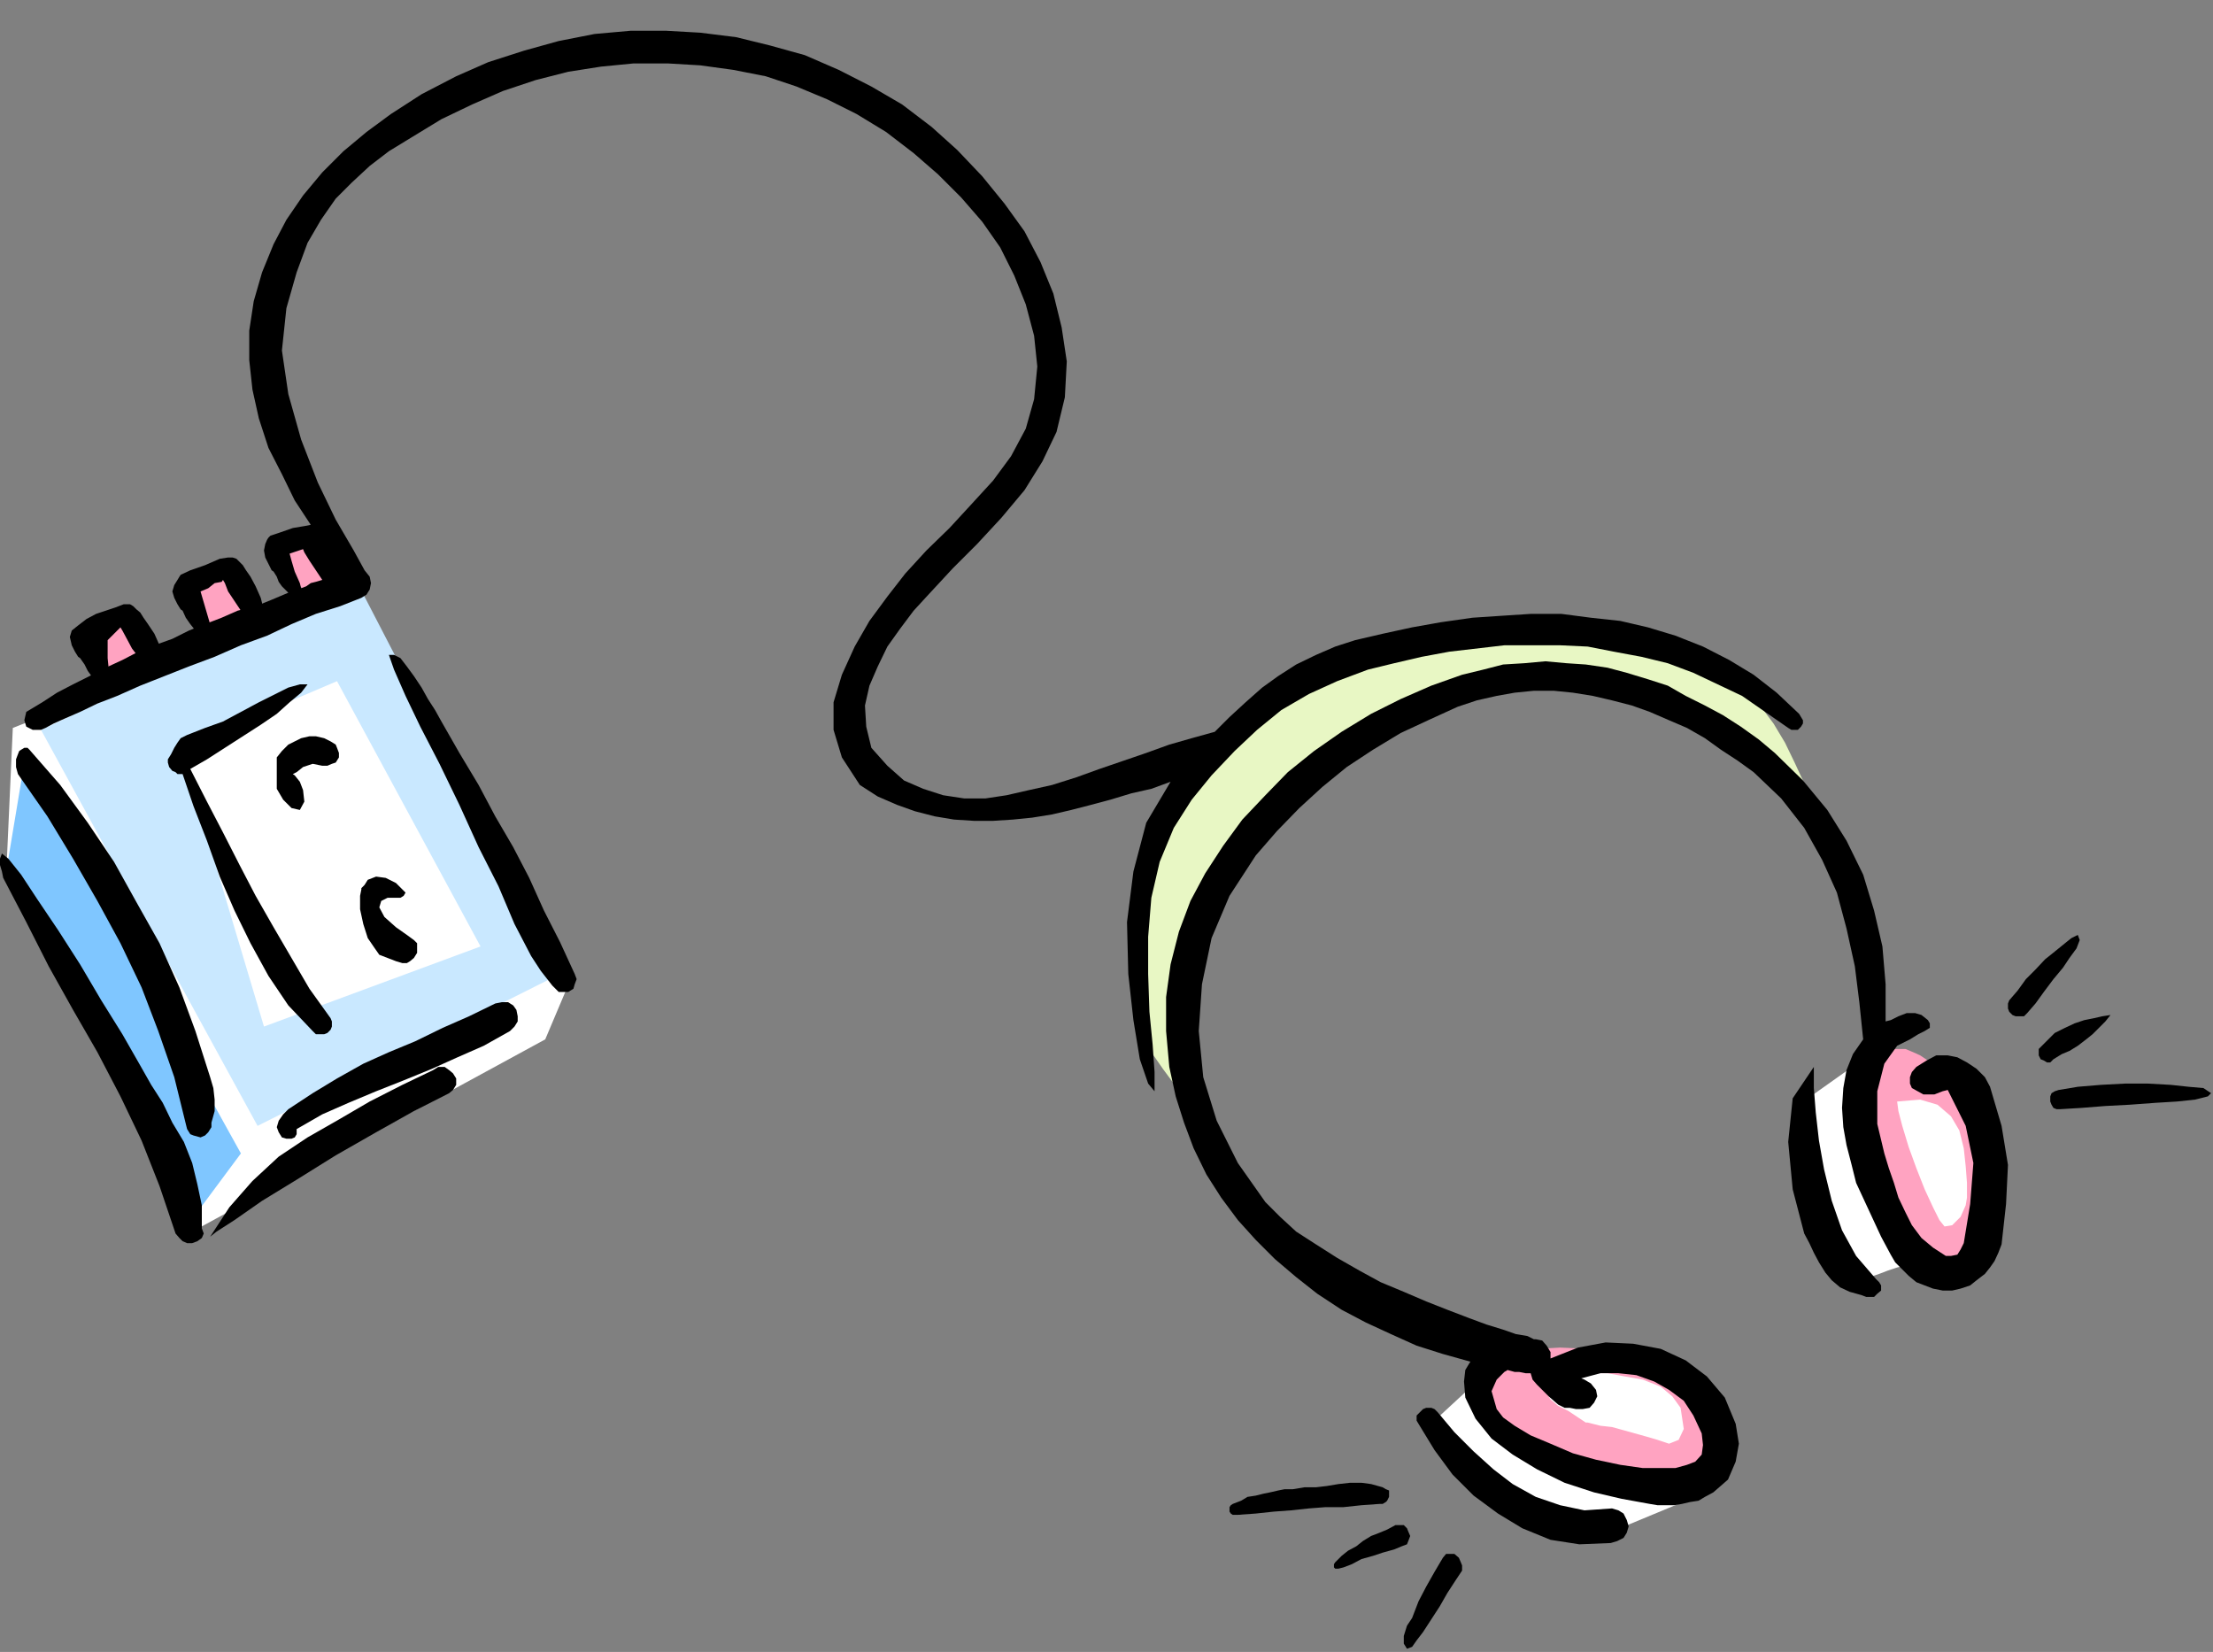 <?xml version="1.0" encoding="UTF-8" standalone="no"?>
<svg
   xmlns:ooo="http://xml.openoffice.org/svg/export"
   xmlns:dc="http://purl.org/dc/elements/1.1/"
   xmlns:cc="http://creativecommons.org/ns#"
   xmlns:rdf="http://www.w3.org/1999/02/22-rdf-syntax-ns#"
   xmlns:svg="http://www.w3.org/2000/svg"
   xmlns="http://www.w3.org/2000/svg"
   xmlns:sodipodi="http://sodipodi.sourceforge.net/DTD/sodipodi-0.dtd"
   xmlns:inkscape="http://www.inkscape.org/namespaces/inkscape"
   version="1.2"
   width="34.54mm"
   height="25.78mm"
   viewBox="0 0 3454 2578"
   preserveAspectRatio="xMidYMid"
   xml:space="preserve"
   id="svg136"
   sodipodi:docname="radio.svg"
   style="fill-rule:evenodd;stroke-width:28.222;stroke-linejoin:round"
   inkscape:version="0.92.5 (2060ec1f9f, 2020-04-08)"><rect x="0" y="0" width="3454" height="2578" fill="#808080" stroke="none"/><sodipodi:namedview
   pagecolor="#ffffff"
   bordercolor="#666666"
   borderopacity="1"
   objecttolerance="10"
   gridtolerance="10"
   guidetolerance="10"
   inkscape:pageopacity="0"
   inkscape:pageshadow="2"
   inkscape:window-width="664"
   inkscape:window-height="487"
   id="namedview138"
   showgrid="false"
   inkscape:zoom="0.2102413"
   inkscape:cx="65.272442"
   inkscape:cy="48.718109"
   inkscape:window-x="0"
   inkscape:window-y="0"
   inkscape:window-maximized="0"
   inkscape:current-layer="svg136" />
 <defs
   class="ClipPathGroup"
   id="defs8">
  <clipPath
   id="presentation_clip_path"
   clipPathUnits="userSpaceOnUse">
   <rect
   x="0"
   y="0"
   width="21000"
   height="29700"
   id="rect2" />
  </clipPath>
  <clipPath
   id="presentation_clip_path_shrink"
   clipPathUnits="userSpaceOnUse">
   <rect
   x="21"
   y="29"
   width="20958"
   height="29641"
   id="rect5" />
  </clipPath>
 </defs>
 <defs
   class="TextShapeIndex"
   id="defs12">
  <g
   ooo:slide="id1"
   ooo:id-list="id3"
   id="g10" />
 </defs>
 <defs
   class="EmbeddedBulletChars"
   id="defs44">
  <g
   id="bullet-char-template-57356"
   transform="matrix(4.8828125e-4,0,0,-4.8828125e-4,0,0)">
   <path
   d="M 580,1141 1163,571 580,0 -4,571 Z"
   id="path14"
   inkscape:connector-curvature="0" />
  </g>
  <g
   id="bullet-char-template-57354"
   transform="matrix(4.8828125e-4,0,0,-4.8828125e-4,0,0)">
   <path
   d="M 8,1128 H 1137 V 0 H 8 Z"
   id="path17"
   inkscape:connector-curvature="0" />
  </g>
  <g
   id="bullet-char-template-10146"
   transform="matrix(4.8828125e-4,0,0,-4.8828125e-4,0,0)">
   <path
   d="M 174,0 602,739 174,1481 1456,739 Z M 1358,739 309,1346 659,739 Z"
   id="path20"
   inkscape:connector-curvature="0" />
  </g>
  <g
   id="bullet-char-template-10132"
   transform="matrix(4.8828125e-4,0,0,-4.8828125e-4,0,0)">
   <path
   d="M 2015,739 1276,0 H 717 l 543,543 H 174 v 393 h 1086 l -543,545 h 557 z"
   id="path23"
   inkscape:connector-curvature="0" />
  </g>
  <g
   id="bullet-char-template-10007"
   transform="matrix(4.8828125e-4,0,0,-4.8828125e-4,0,0)">
   <path
   d="m 0,-2 c -7,16 -16,29 -25,39 l 381,530 c -94,256 -141,385 -141,387 0,25 13,38 40,38 9,0 21,-2 34,-5 21,4 42,12 65,25 l 27,-13 111,-251 280,301 64,-25 24,25 c 21,-10 41,-24 62,-43 C 886,937 835,863 770,784 769,783 710,716 594,584 L 774,223 c 0,-27 -21,-55 -63,-84 l 16,-20 C 717,90 699,76 672,76 641,76 570,178 457,381 L 164,-76 c -22,-34 -53,-51 -92,-51 -42,0 -63,17 -64,51 -7,9 -10,24 -10,44 0,9 1,19 2,30 z"
   id="path26"
   inkscape:connector-curvature="0" />
  </g>
  <g
   id="bullet-char-template-10004"
   transform="matrix(4.8828125e-4,0,0,-4.8828125e-4,0,0)">
   <path
   d="M 285,-33 C 182,-33 111,30 74,156 52,228 41,333 41,471 c 0,78 14,145 41,201 34,71 87,106 158,106 53,0 88,-31 106,-94 l 23,-176 c 8,-64 28,-97 59,-98 l 735,706 c 11,11 33,17 66,17 42,0 63,-15 63,-46 V 965 c 0,-36 -10,-64 -30,-84 L 442,47 C 390,-6 338,-33 285,-33 Z"
   id="path29"
   inkscape:connector-curvature="0" />
  </g>
  <g
   id="bullet-char-template-9679"
   transform="matrix(4.8828125e-4,0,0,-4.8828125e-4,0,0)">
   <path
   d="M 813,0 C 632,0 489,54 383,161 276,268 223,411 223,592 c 0,181 53,324 160,431 106,107 249,161 430,161 179,0 323,-54 432,-161 108,-107 162,-251 162,-431 0,-180 -54,-324 -162,-431 C 1136,54 992,0 813,0 Z"
   id="path32"
   inkscape:connector-curvature="0" />
  </g>
  <g
   id="bullet-char-template-8226"
   transform="matrix(4.8828125e-4,0,0,-4.8828125e-4,0,0)">
   <path
   d="m 346,457 c -73,0 -137,26 -191,78 -54,51 -81,114 -81,188 0,73 27,136 81,188 54,52 118,78 191,78 73,0 134,-26 185,-79 51,-51 77,-114 77,-187 0,-75 -25,-137 -76,-188 -50,-52 -112,-78 -186,-78 z"
   id="path35"
   inkscape:connector-curvature="0" />
  </g>
  <g
   id="bullet-char-template-8211"
   transform="matrix(4.8828125e-4,0,0,-4.8828125e-4,0,0)">
   <path
   d="M -4,459 H 1135 V 606 H -4 Z"
   id="path38"
   inkscape:connector-curvature="0" />
  </g>
  <g
   id="bullet-char-template-61548"
   transform="matrix(4.8828125e-4,0,0,-4.8828125e-4,0,0)">
   <path
   d="m 173,740 c 0,163 58,303 173,419 116,115 255,173 419,173 163,0 302,-58 418,-173 116,-116 174,-256 174,-419 0,-163 -58,-303 -174,-418 C 1067,206 928,148 765,148 601,148 462,206 346,322 231,437 173,577 173,740 Z"
   id="path41"
   inkscape:connector-curvature="0" />
  </g>
 </defs>
 <g
   id="g49"
   transform="translate(-8773,-13561)">
  <g
   id="id2"
   class="Master_Slide">
   <g
   id="bg-id2"
   class="Background" />
   <g
   id="bo-id2"
   class="BackgroundObjects" />
  </g>
 </g>
 <g
   class="SlideGroup"
   id="g134"
   transform="translate(-8773,-13561)">
  <g
   id="g132">
   <g
   id="container-id1">
    <g
   id="id1"
   class="Slide"
   clip-path="url(#presentation_clip_path)">
     <g
   class="Page"
   id="g128">
      <g
   class="Graphic"
   id="g126">
       <g
   id="id3">
        <rect
   class="BoundingBox"
   x="8773"
   y="13561"
   width="3454"
   height="2578"
   id="rect51"
   style="fill:none;stroke:none" />
        <path
   d="m 8793,14697 -10,222 290,564 551,-300 41,-97 -340,-600 z"
   id="path53"
   inkscape:connector-curvature="0"
   style="fill:#ffffff;stroke:none" />
        <path
   d="m 11012,15778 66,-61 8,23 10,28 15,25 28,28 43,26 59,20 84,15 106,10 -142,59 h -7 -26 l -35,-5 -44,-10 -45,-21 -46,-30 -41,-46 z"
   id="path55"
   inkscape:connector-curvature="0"
   style="fill:#ffffff;stroke:none" />
        <path
   d="m 11592,15277 86,-61 -3,26 v 33 l 3,40 5,46 10,46 16,46 20,43 28,38 -10,2 -13,3 -15,5 -13,5 -15,5 -10,5 -8,3 -3,2 -5,-5 -12,-17 -18,-28 -18,-36 -18,-41 -12,-51 -3,-53 z"
   id="path57"
   inkscape:connector-curvature="0"
   style="fill:#ffffff;stroke:none" />
        <path
   d="m 8837,14700 493,-231 317,612 -472,237 z"
   id="path59"
   inkscape:connector-curvature="0"
   style="fill:#c9e8ff;stroke:none" />
        <path
   d="m 8811,14751 -28,168 285,551 81,-109 z"
   id="path61"
   inkscape:connector-curvature="0"
   style="fill:#7fc6ff;stroke:none" />
        <path
   d="m 11604,14825 -2,-6 -13,-10 -18,-17 -25,-21 -31,-25 -35,-26 -43,-25 -46,-23 -54,-20 -55,-18 -59,-10 -63,-3 -67,8 -68,15 -71,31 -74,40 -122,99 -81,102 -46,97 -18,91 3,77 10,61 13,38 5,15 -21,-20 -18,-23 -17,-23 -16,-23 -12,-25 -10,-28 -8,-31 v -30 l 2,-39 8,-48 10,-58 18,-64 28,-64 41,-61 53,-55 69,-49 38,-20 35,-18 33,-18 33,-12 31,-13 28,-13 28,-7 25,-8 26,-8 25,-2 26,-3 25,-2 h 23 l 25,2 23,3 26,2 48,10 46,16 43,12 38,16 33,15 28,15 23,10 20,8 20,23 21,28 18,30 15,31 13,28 10,23 5,17 z"
   id="path63"
   inkscape:connector-curvature="0"
   style="fill:#e8f7c4;stroke:none" />
        <path
   d="m 9203,14827 -3,-18 -8,-15 -7,-8 -3,-2 5,-3 13,-7 15,-5 h 15 l 8,2 5,-2 8,-3 2,-8 3,-7 -3,-8 -2,-7 -8,-3 -10,-5 h -13 -12 l -13,5 -13,5 -10,5 -8,8 -5,7 -2,13 v 18 l 2,13 v 5 l 8,18 15,10 13,2 z"
   id="path65"
   inkscape:connector-curvature="0"
   style="fill:#e8f7c4;stroke:none" />
        <path
   d="m 9360,14969 -2,-5 -11,-12 -15,-10 -20,2 -15,8 -6,5 v 2 3 l -2,10 -3,18 3,25 10,23 13,20 10,8 10,5 13,3 10,2 h 8 7 l 3,-5 -3,-30 -20,-21 -20,-15 -11,-15 3,-10 8,-3 h 7 3 2 l 8,-2 8,-3 z"
   id="path67"
   inkscape:connector-curvature="0"
   style="fill:#e8f7c4;stroke:none" />
        <path
   d="m 8908,14550 56,-28 45,59 -68,45 z"
   id="path69"
   inkscape:connector-curvature="0"
   style="fill:#ffa3c1;stroke:none" />
        <path
   d="m 9068,14474 74,-26 33,56 -79,61 z"
   id="path71"
   inkscape:connector-curvature="0"
   style="fill:#ffa3c1;stroke:none" />
        <path
   d="m 9200,14428 58,-31 46,72 -51,20 z"
   id="path73"
   inkscape:connector-curvature="0"
   style="fill:#ffa3c1;stroke:none" />
        <path
   d="m 11149,15669 23,-3 36,-2 46,2 45,5 49,10 43,18 33,23 18,31 12,58 -5,36 -18,20 -27,8 h -21 l -28,-3 -33,-2 -35,-8 -33,-8 -33,-7 -28,-13 -23,-13 -21,-15 -23,-18 -20,-18 -15,-23 -5,-20 5,-20 20,-21 z"
   id="path75"
   inkscape:connector-curvature="0"
   style="fill:#ffa3c1;stroke:none" />
        <path
   d="m 11703,15208 -10,49 3,61 7,61 13,48 8,18 10,18 10,20 10,15 10,16 11,12 12,10 10,8 h 13 l 13,-8 13,-10 12,-15 13,-15 10,-15 8,-13 5,-10 5,-26 v -30 l -5,-33 -8,-36 -12,-36 -16,-30 -23,-25 -25,-16 -10,-5 -8,-5 -12,-8 -11,-5 -12,-5 h -16 l -12,3 z"
   id="path77"
   inkscape:connector-curvature="0"
   style="fill:#ffa3c1;stroke:none" />
        <path
   d="m 9055,14728 244,-104 224,414 -338,125 z"
   id="path79"
   inkscape:connector-curvature="0"
   style="fill:#ffffff;stroke:none" />
        <path
   d="m 11221,15707 12,-3 h 23 26 l 27,5 28,5 28,11 18,15 13,18 5,33 -8,17 -15,6 -18,-6 -17,-5 -18,-5 -18,-5 -18,-5 -18,-2 -12,-3 -8,-2 h -3 l -12,-8 -15,-10 -16,-8 -12,-10 -6,-10 v -8 l 11,-10 z"
   id="path81"
   inkscape:connector-curvature="0"
   style="fill:#ffffff;stroke:none" />
        <path
   d="m 11734,15280 2,15 6,23 10,33 12,33 13,33 13,28 10,20 8,10 12,-2 13,-13 8,-18 2,-12 v -23 l -2,-26 -3,-28 -7,-28 -13,-22 -21,-18 -27,-8 z"
   id="path83"
   inkscape:connector-curvature="0"
   style="fill:#ffffff;stroke:none" />
        <path
   d="m 8801,14769 46,66 40,66 38,66 36,66 33,69 26,68 25,72 18,73 2,8 5,8 5,2 11,3 7,-3 5,-5 5,-8 v -7 l 5,-18 v -18 l -2,-18 -5,-17 -23,-72 -25,-68 -31,-69 -36,-64 -35,-63 -41,-61 -43,-59 -48,-55 -3,-3 h -5 l -5,3 -3,2 -2,5 -3,8 v 12 z"
   id="path85"
   inkscape:connector-curvature="0"
   style="fill:#000000;stroke:none" />
        <path
   d="m 9236,15323 40,-23 41,-18 43,-18 43,-17 44,-18 40,-18 41,-18 41,-23 7,-7 5,-8 v -8 l -2,-10 -5,-7 -8,-5 h -10 l -10,2 -41,20 -41,18 -43,21 -41,17 -40,18 -41,23 -38,23 -38,25 -3,3 -5,5 -7,10 -3,10 3,8 5,8 7,2 h 8 l 5,-2 3,-5 v -6 z"
   id="path87"
   inkscape:connector-curvature="0"
   style="fill:#000000;stroke:none" />
        <path
   d="m 8778,14931 36,69 35,69 38,68 38,66 36,69 33,69 28,71 25,74 6,7 5,5 7,3 h 8 l 8,-3 7,-5 3,-7 -3,-8 v -36 l -7,-33 -8,-33 -13,-33 -18,-30 -15,-31 -18,-28 -17,-30 -28,-49 -33,-53 -33,-56 -34,-53 -33,-49 -25,-38 -20,-25 -10,-8 -3,8 v 10 l 3,10 z"
   id="path89"
   inkscape:connector-curvature="0"
   style="fill:#000000;stroke:none" />
        <path
   d="m 9474,15267 6,-5 5,-8 v -10 l -5,-8 -6,-5 -7,-5 h -10 l -8,5 -48,23 -51,26 -48,28 -49,28 -45,30 -41,38 -36,41 -30,46 10,-8 28,-18 43,-30 54,-33 61,-38 63,-36 59,-33 z"
   id="path91"
   inkscape:connector-curvature="0"
   style="fill:#000000;stroke:none" />
        <path
   d="m 9576,15003 13,25 13,25 15,23 18,23 5,5 5,5 h 7 8 l 8,-5 2,-7 3,-8 -3,-8 -23,-50 -25,-49 -23,-51 -25,-48 -28,-48 -26,-49 -30,-50 -28,-49 -10,-18 -11,-17 -10,-18 -12,-18 -11,-15 -10,-13 -10,-5 h -8 l 8,23 18,41 23,48 30,58 31,64 30,66 31,61 z"
   id="path93"
   inkscape:connector-curvature="0"
   style="fill:#000000;stroke:none" />
        <path
   d="m 9058,14769 17,50 21,54 20,56 23,53 25,51 28,51 31,46 38,40 5,5 h 8 5 l 5,-2 5,-5 2,-5 v -8 l -2,-5 -33,-46 -28,-48 -28,-48 -28,-49 -25,-48 -26,-51 -25,-48 -26,-51 26,-15 28,-18 28,-18 28,-18 25,-17 20,-18 18,-15 10,-13 h -12 l -18,5 -20,10 -26,13 -28,15 -28,15 -28,10 -28,11 -10,5 -5,7 -5,8 -5,10 -5,8 v 5 l 2,7 5,6 5,2 3,3 h 5 z"
   id="path95"
   inkscape:connector-curvature="0"
   style="fill:#000000;stroke:none" />
        <path
   d="m 9248,14812 -2,-18 -5,-13 -8,-10 -3,-2 6,-3 10,-8 15,-5 15,3 h 8 l 7,-3 6,-2 5,-8 v -7 l -3,-8 -2,-5 -8,-5 -10,-5 -13,-3 h -10 l -13,3 -10,5 -10,5 -10,10 -8,10 v 49 l 10,17 13,13 13,3 z"
   id="path97"
   inkscape:connector-curvature="0"
   style="fill:#000000;stroke:none" />
        <path
   d="m 9406,14954 -5,-5 -10,-10 -16,-8 -15,-2 -13,5 -5,8 -5,5 v 2 l -2,10 v 21 l 5,23 7,22 11,16 7,10 13,5 13,5 10,3 h 7 l 5,-3 6,-5 5,-8 v -7 -8 l -5,-5 -11,-8 -17,-12 -18,-16 -8,-15 3,-10 10,-5 h 8 2 3 7 l 5,-3 z"
   id="path99"
   inkscape:connector-curvature="0"
   style="fill:#000000;stroke:none" />
        <path
   d="m 8941,14560 20,-20 3,5 7,13 8,15 10,13 5,5 8,5 h 5 l 7,-3 6,-5 5,-7 v -6 l -3,-7 -8,-18 -10,-15 -7,-10 -5,-8 -6,-5 -5,-5 -5,-3 h -5 -5 l -13,5 -15,5 -15,5 -15,8 -13,10 -10,8 -3,10 3,13 5,10 5,8 3,2 7,10 5,10 8,11 10,7 10,3 5,-3 v -5 -5 -8 l -2,-20 v -18 z"
   id="path101"
   inkscape:connector-curvature="0"
   style="fill:#000000;stroke:none" />
        <path
   d="m 10987,15783 25,41 28,38 33,33 38,28 38,23 44,18 45,7 49,-2 10,-3 10,-5 5,-8 3,-10 -3,-10 -5,-10 -8,-5 -10,-3 -43,3 -38,-8 -38,-13 -36,-20 -30,-23 -31,-28 -30,-30 -26,-31 -5,-5 -5,-2 h -8 l -5,2 -5,5 -5,5 v 8 z"
   id="path103"
   inkscape:connector-curvature="0"
   style="fill:#000000;stroke:none" />
        <path
   d="m 11604,15226 -33,49 -7,68 7,74 18,69 8,15 7,15 8,15 10,16 10,12 13,11 15,7 18,5 8,3 h 5 7 l 5,-5 6,-5 v -8 l -3,-5 -5,-5 -31,-36 -22,-40 -16,-46 -12,-49 -8,-45 -5,-44 -3,-38 z"
   id="path105"
   inkscape:connector-curvature="0"
   style="fill:#000000;stroke:none" />
        <path
   d="m 9086,14484 12,-5 10,-8 11,-2 2,-3 3,5 5,13 10,15 10,15 5,5 5,3 h 8 l 8,-3 5,-5 2,-5 v -7 l -2,-8 -8,-18 -8,-15 -7,-10 -5,-8 -5,-5 -5,-5 -6,-2 h -7 l -13,2 -23,10 -23,8 -15,7 -2,3 -3,5 -5,8 -3,10 3,10 5,10 5,8 3,2 5,11 7,10 8,10 10,8 8,2 5,-2 2,-6 v -5 z"
   id="path107"
   inkscape:connector-curvature="0"
   style="fill:#000000;stroke:none" />
        <path
   d="m 9223,14486 -10,-10 -5,-7 -3,-8 -5,-8 -3,-2 -5,-10 -5,-10 -2,-11 2,-10 3,-7 2,-3 3,-3 15,-5 20,-7 18,-3 10,-2 -25,-38 -20,-41 -21,-41 -15,-46 -10,-45 -5,-46 v -46 l 7,-46 13,-45 18,-44 20,-38 26,-38 30,-36 33,-33 36,-30 38,-28 48,-31 54,-28 50,-22 56,-18 54,-15 56,-11 56,-5 h 56 l 53,3 56,7 53,13 54,15 53,23 51,26 48,28 46,35 40,36 39,41 35,43 31,43 25,48 20,49 13,53 8,53 -3,56 -13,54 -22,46 -28,45 -36,43 -38,41 -38,38 -38,41 -23,25 -21,28 -20,28 -15,31 -13,30 -7,31 2,33 8,33 25,28 26,23 30,13 31,10 33,5 h 33 l 33,-5 35,-8 36,-8 38,-12 36,-13 38,-13 35,-12 36,-13 35,-10 36,-10 23,-23 25,-23 26,-23 25,-18 28,-18 31,-15 30,-13 31,-10 43,-10 46,-10 45,-8 49,-7 45,-3 46,-3 h 48 l 46,6 46,5 43,10 43,13 43,17 41,21 38,23 36,28 35,33 3,5 3,5 v 5 l -3,5 -5,5 h -5 -5 l -5,-3 -36,-25 -36,-25 -38,-18 -38,-18 -40,-15 -41,-10 -43,-8 -41,-8 -43,-2 h -43 -44 l -43,5 -43,5 -43,8 -43,10 -41,10 -48,18 -44,20 -43,25 -38,31 -35,33 -36,38 -31,38 -28,44 -22,53 -13,56 -5,61 v 58 l 2,59 5,51 3,43 v 30 l -10,-12 -13,-38 -10,-61 -8,-72 -2,-81 10,-79 20,-76 38,-64 -30,11 -31,7 -33,10 -30,8 -31,8 -30,7 -31,5 -30,3 -31,2 h -30 l -31,-2 -30,-5 -31,-8 -28,-10 -30,-13 -28,-18 -28,-43 -13,-43 v -43 l 13,-43 20,-44 23,-40 28,-38 28,-36 33,-36 36,-35 35,-38 33,-36 28,-38 23,-43 13,-46 5,-51 -5,-48 -13,-49 -18,-45 -22,-44 -28,-40 -33,-38 -36,-36 -38,-33 -43,-33 -46,-28 -46,-23 -48,-20 -48,-16 -51,-10 -51,-7 -51,-3 h -53 l -51,5 -51,8 -51,13 -51,17 -48,21 -48,23 -46,28 -36,22 -30,23 -28,26 -25,25 -23,33 -21,36 -17,46 -16,56 -7,66 10,68 20,71 26,67 28,58 28,48 17,31 8,10 2,10 -2,10 -5,8 -8,5 -33,13 -38,12 -38,16 -38,18 -41,15 -41,18 -40,15 -38,15 -38,15 -36,16 -31,12 -27,13 -23,10 -18,8 -13,7 -7,3 h -13 l -10,-5 -3,-10 3,-13 25,-15 23,-15 25,-13 26,-13 25,-13 26,-12 25,-13 25,-10 28,-10 26,-13 25,-10 26,-10 25,-11 28,-7 25,-10 26,-11 5,-2 5,-3 h 5 l 5,-2 8,-3 7,-5 8,-2 10,-3 -10,-15 -10,-15 -8,-13 -2,-5 -21,7 3,11 5,17 8,18 2,8 -5,2 h -5 l -5,3 z"
   id="path109"
   inkscape:connector-curvature="0"
   style="fill:#000000;stroke:none" />
        <path
   d="m 11162,15704 3,10 7,8 8,8 10,10 15,13 10,5 h 8 l 10,2 h 10 l 11,-2 7,-8 5,-10 -2,-10 -8,-10 -10,-6 -5,-2 30,-8 h 28 l 28,3 28,10 23,13 23,17 15,23 13,28 2,18 -2,15 -10,11 -13,5 -18,5 h -18 -17 -16 l -35,-5 -38,-8 -36,-10 -35,-15 -31,-13 -25,-15 -18,-13 -10,-13 -8,-28 8,-18 12,-12 5,-3 -15,-2 -15,-3 -15,-5 -13,-3 -2,3 -6,10 -2,18 2,25 16,33 25,31 33,25 38,23 43,21 46,15 43,10 44,8 12,2 h 13 13 l 12,-2 13,-3 13,-2 10,-6 13,-7 23,-20 12,-28 5,-28 -5,-31 -17,-41 -28,-33 -33,-25 -39,-18 -43,-8 -43,-2 -43,8 -43,17 v -10 l -6,-10 -7,-8 -10,-2 h -3 l -10,-5 -18,-3 -20,-7 -26,-8 -27,-10 -34,-13 -33,-13 -35,-15 -36,-15 -33,-18 -35,-20 -33,-21 -31,-20 -25,-23 -23,-23 -43,-61 -33,-66 -21,-68 -7,-72 5,-73 15,-72 28,-66 41,-63 33,-38 35,-36 36,-33 38,-31 41,-27 43,-26 43,-20 46,-21 30,-10 31,-7 28,-5 30,-3 h 31 l 30,3 31,5 30,7 31,8 28,10 30,13 28,12 28,16 25,18 26,17 25,18 43,41 36,46 28,50 23,51 15,56 13,59 7,56 6,58 -16,23 -10,25 -5,28 -2,31 2,30 5,28 8,31 7,28 13,28 13,28 13,28 15,28 7,12 11,11 10,10 12,10 13,5 13,5 15,3 h 15 l 13,-3 15,-5 10,-8 13,-10 8,-10 7,-10 6,-13 5,-13 7,-63 3,-61 -10,-61 -18,-61 -8,-15 -13,-13 -15,-10 -15,-8 -15,-3 h -18 l -15,8 -16,10 -7,8 -3,8 v 10 l 3,7 18,10 h 17 l 13,-5 8,-2 28,56 12,58 -5,64 -10,61 -5,10 -5,8 -10,2 h -8 l -20,-13 -18,-15 -15,-20 -10,-20 -11,-23 -7,-23 -8,-23 -7,-23 -11,-46 v -51 l 11,-43 20,-28 20,-10 13,-8 10,-5 8,-5 v -7 l -3,-5 -10,-8 -10,-3 h -13 l -13,5 -12,6 -8,2 v -58 l -5,-59 -13,-56 -17,-56 -26,-53 -30,-48 -38,-46 -44,-43 -25,-21 -28,-20 -28,-18 -28,-15 -30,-15 -28,-16 -31,-10 -33,-10 -30,-8 -34,-5 -30,-2 -33,-3 -33,3 -33,2 -31,8 -33,8 -48,17 -48,21 -46,23 -46,28 -43,30 -41,33 -35,36 -36,38 -30,41 -28,43 -23,43 -18,48 -13,51 -7,51 v 53 l 5,56 10,46 13,41 15,40 20,41 23,36 26,35 28,31 30,30 33,28 33,26 38,25 38,20 39,18 40,18 41,13 43,12 13,3 15,5 15,3 15,2 11,3 h 7 l 10,2 z"
   id="path111"
   inkscape:connector-curvature="0"
   style="fill:#000000;stroke:none" />
        <path
   d="m 10705,15925 28,-2 28,-3 27,-2 28,-3 26,-2 h 28 l 28,-3 28,-2 h 5 l 5,-3 2,-2 3,-6 v -5 -5 l -5,-2 -5,-3 -18,-5 -15,-2 h -18 l -18,2 -18,3 -17,2 h -18 l -18,3 h -13 l -10,2 -13,3 -10,2 -12,3 -13,2 -10,6 -13,5 -3,2 -2,3 v 5 2 l 2,3 3,2 h 5 z"
   id="path113"
   inkscape:connector-curvature="0"
   style="fill:#000000;stroke:none" />
        <path
   d="m 10961,15974 8,-3 2,-5 3,-8 -3,-7 -2,-5 -5,-5 h -8 -7 2 l -13,7 -12,5 -13,5 -13,8 -10,8 -13,7 -10,8 -10,10 -2,3 v 2 3 l 2,2 h 5 l 8,-2 13,-5 15,-8 18,-5 15,-5 18,-5 z"
   id="path115"
   inkscape:connector-curvature="0"
   style="fill:#000000;stroke:none" />
        <path
   d="m 11055,16012 v -3 -5 l -2,-5 -3,-7 -7,-6 h -5 -8 l -5,6 -13,22 -13,23 -12,23 -10,26 -8,12 -5,16 v 12 l 5,8 8,-3 7,-10 10,-13 13,-20 13,-20 12,-21 13,-20 z"
   id="path117"
   inkscape:connector-curvature="0"
   style="fill:#000000;stroke:none" />
        <path
   d="m 11909,15122 -2,5 v 8 l 2,5 5,5 5,2 h 8 5 l 5,-5 13,-15 13,-18 15,-20 15,-18 10,-15 11,-15 5,-13 -3,-8 -10,5 -10,8 -16,13 -15,12 -15,16 -15,15 -13,18 z"
   id="path119"
   inkscape:connector-curvature="0"
   style="fill:#000000;stroke:none" />
        <path
   d="m 11960,15193 -5,5 v 5 5 l 3,6 5,2 5,3 h 5 l 5,-5 13,-8 12,-5 13,-8 13,-10 10,-8 10,-10 10,-10 8,-10 -13,2 -13,3 -15,3 -15,5 -15,7 -16,8 -10,10 z"
   id="path121"
   inkscape:connector-curvature="0"
   style="fill:#000000;stroke:none" />
        <path
   d="m 11986,15262 -6,2 -5,3 -2,5 v 8 l 2,5 3,5 5,2 h 5 l 33,-2 38,-3 38,-2 41,-3 33,-2 28,-3 20,-5 5,-5 -12,-8 -23,-2 -28,-3 -36,-2 h -35 l -38,2 -36,3 z"
   id="path123"
   inkscape:connector-curvature="0"
   style="fill:#000000;stroke:none" />
       </g>
      </g>
     </g>
    </g>
   </g>
  </g>
 </g>
</svg>